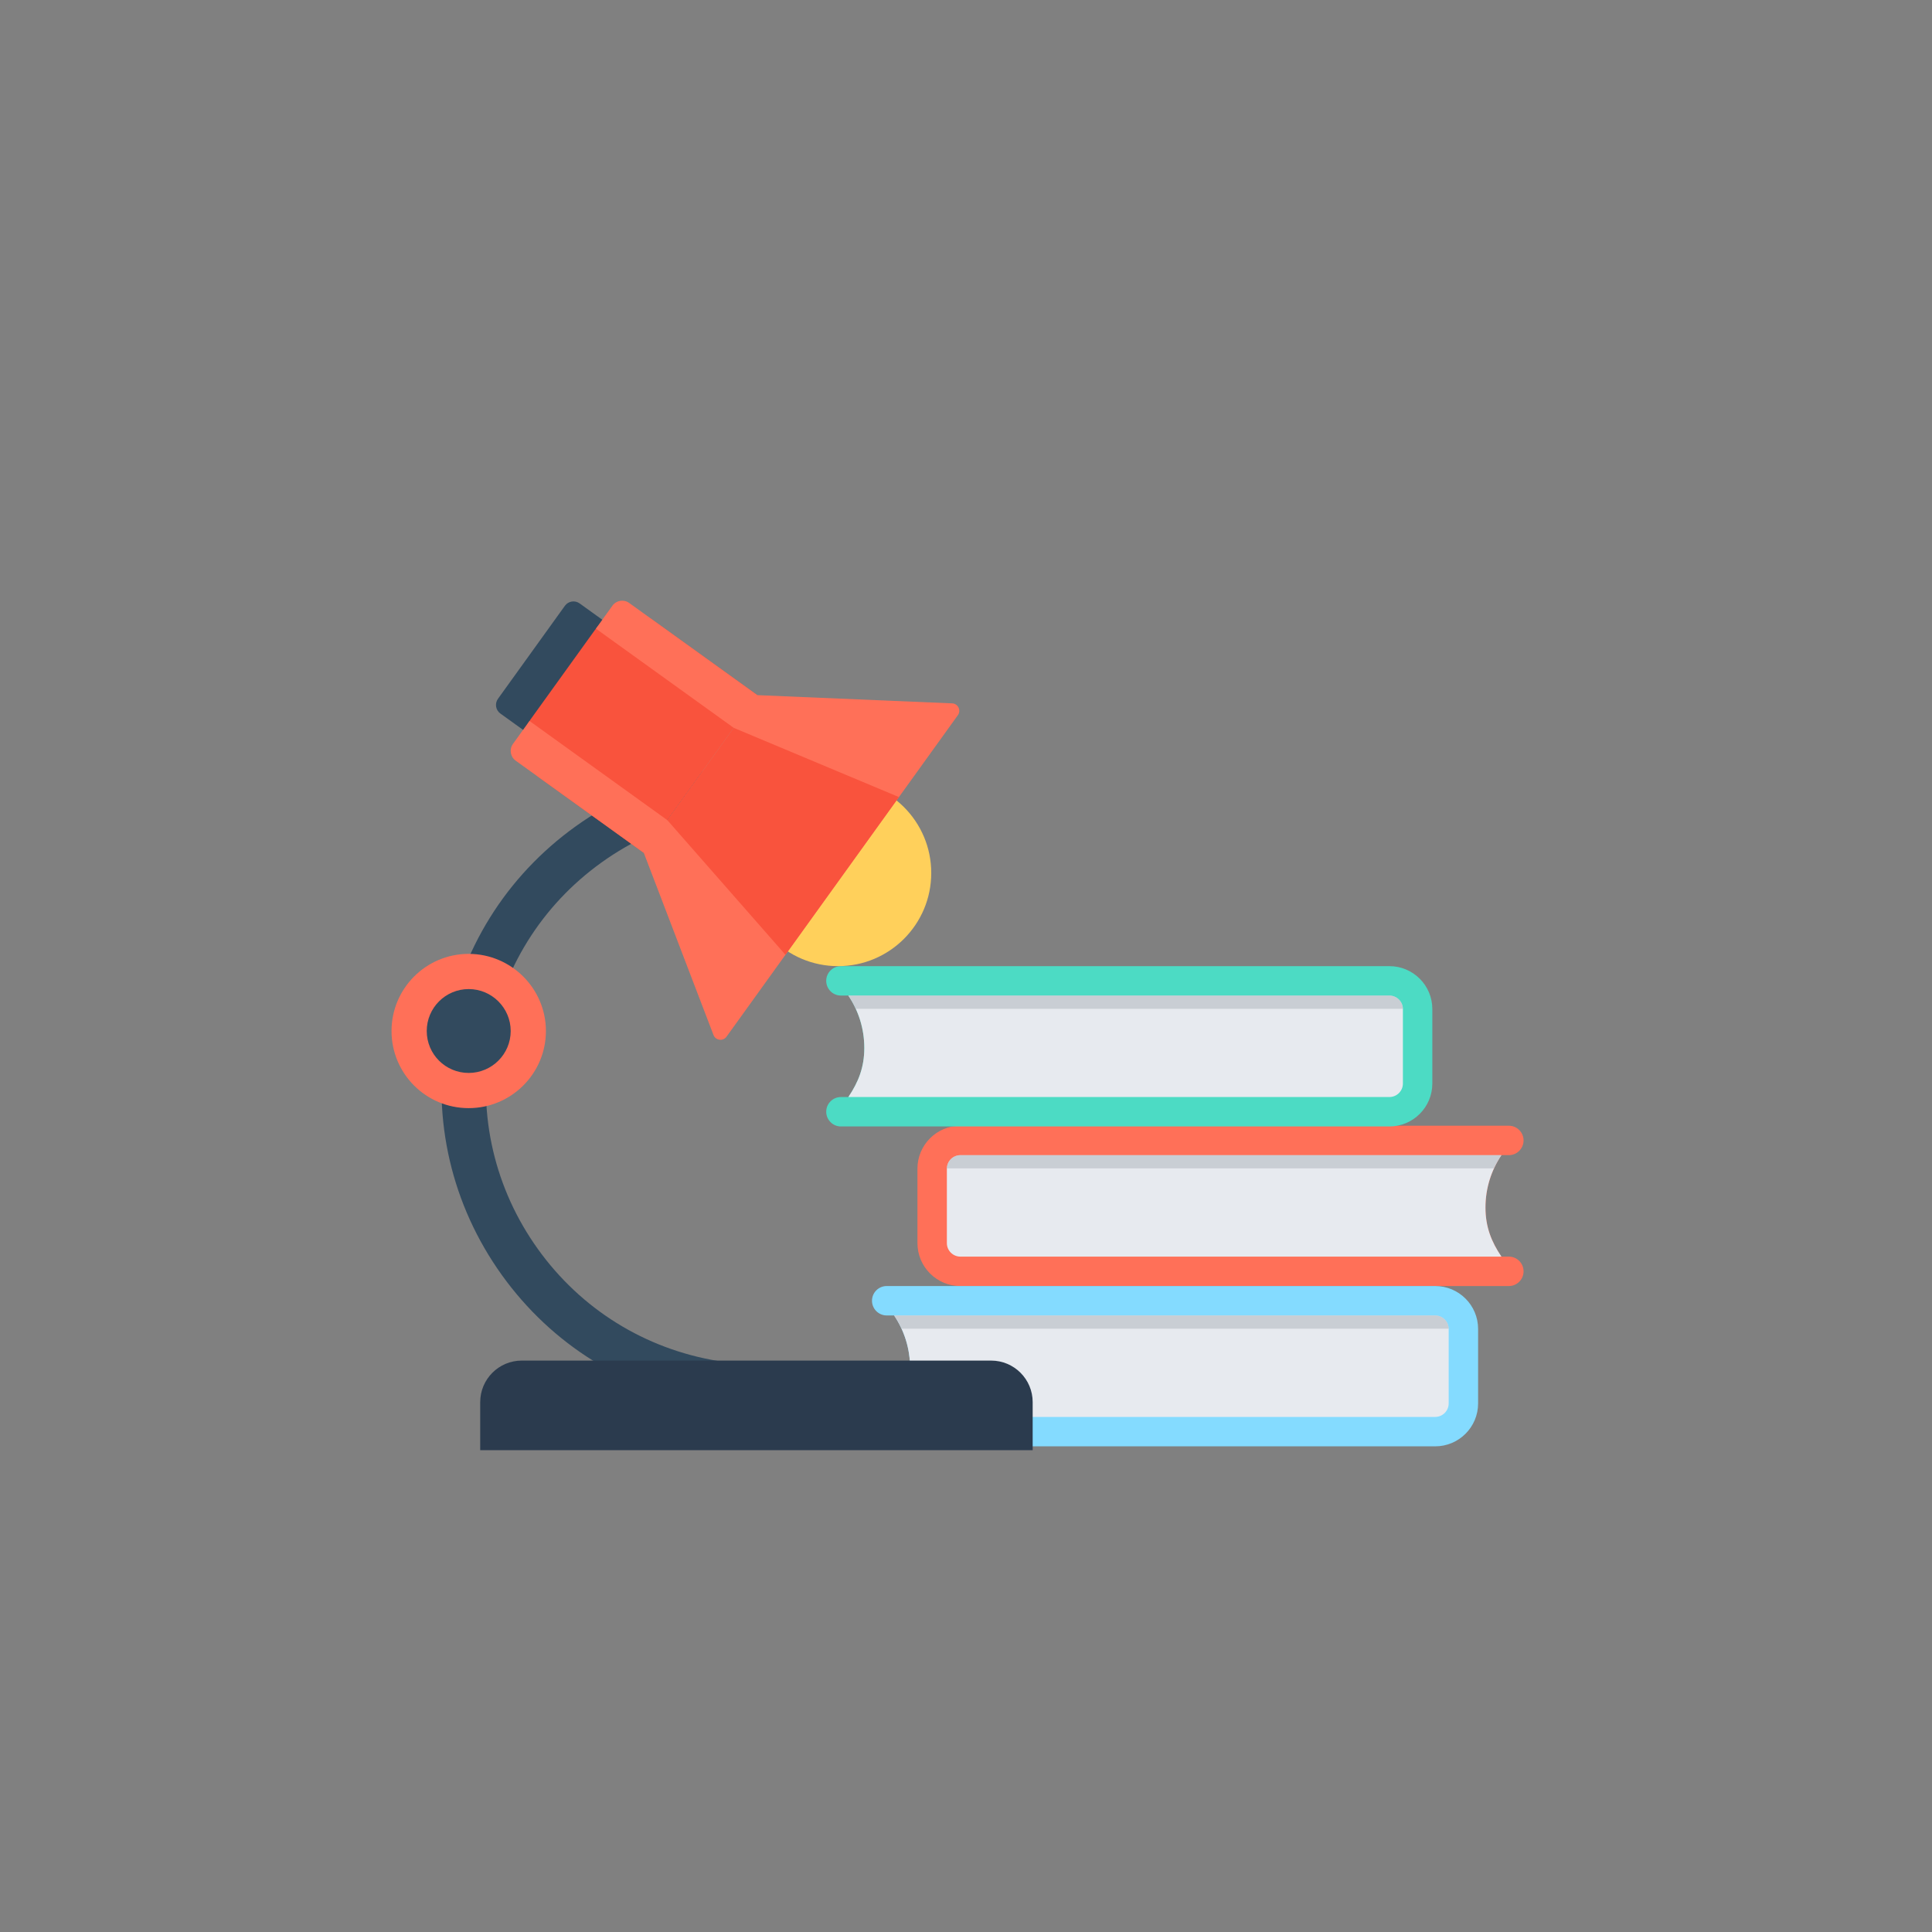 <?xml version="1.0" encoding="utf-8"?>
<!-- Generator: Adobe Illustrator 18.0.0, SVG Export Plug-In . SVG Version: 6.00 Build 0)  -->
<!DOCTYPE svg PUBLIC "-//W3C//DTD SVG 1.1//EN" "http://www.w3.org/Graphics/SVG/1.1/DTD/svg11.dtd">
<svg version="1.1" id="Layer_1" xmlns="http://www.w3.org/2000/svg" xmlns:xlink="http://www.w3.org/1999/xlink" x="0px" y="0px"
	 viewBox="0 0 232 232" enable-background="new 0 0 232 232" xml:space="preserve">
<g>
	<rect id="XMLID_2141_" fill="grey" width="232" height="232"/>
	<path id="XMLID_2163_" fill="#FF7058" d="M182.953,152.665c0,0.491-0.2,0.93-0.518,1.248c-0.318,0.322-0.761,0.518-1.248,0.518
		h-65.859c-2.85,0-5.158-2.308-5.158-5.158v-8.938c0-2.846,2.308-5.154,5.154-5.154h65.863c0.973,0,1.766,0.789,1.766,1.766
		s-0.793,1.766-1.766,1.766h-0.891c-1.209,1.798-1.916,3.961-1.916,6.289s0.706,4.098,1.916,5.896h0.891
		C182.16,150.899,182.953,151.688,182.953,152.665z"/>
	<path id="XMLID_2645_" fill="#E7EAEF" d="M178.38,145.003c0,2.328,0.706,4.098,1.916,5.896h-64.968
		c-0.895,0-1.625-0.726-1.625-1.621v-8.942c0-0.895,0.73-1.621,1.625-1.621h64.968C179.086,140.512,178.38,142.675,178.38,145.003z"
		/>
	<path id="XMLID_2646_" opacity="0.5" fill="#ADB3BA" enable-background="new    " d="M179.409,140.304
		c0.255-0.555,0.549-1.088,0.886-1.59h-64.968c-0.884,0-1.605,0.71-1.622,1.59H179.409z"/>
	<g id="XMLID_2648_">
		<path id="XMLID_2657_" fill="#84DBFF" d="M104.712,171.915c0,0.491,0.2,0.93,0.518,1.248c0.318,0.322,0.761,0.518,1.248,0.518
			h65.859c2.85,0,5.158-2.308,5.158-5.158v-8.938c0-2.846-2.308-5.154-5.154-5.154h-65.863c-0.974,0-1.766,0.789-1.766,1.766
			s0.793,1.766,1.766,1.766h0.891c1.209,1.798,1.916,3.961,1.916,6.288c0,2.328-0.707,4.098-1.916,5.896h-0.891
			C105.505,170.149,104.712,170.938,104.712,171.915z"/>
		<path id="XMLID_2672_" fill="#E7EAEF" d="M109.285,164.253c0,2.328-0.707,4.098-1.916,5.896h64.968
			c0.895,0,1.625-0.726,1.625-1.621v-8.942c0-0.895-0.73-1.621-1.625-1.621H107.37C108.579,159.762,109.285,161.925,109.285,164.253
			z"/>
		<path id="XMLID_2689_" opacity="0.5" fill="#ADB3BA" enable-background="new    " d="M108.256,159.554
			c-0.255-0.555-0.549-1.088-0.886-1.59h64.968c0.884,0,1.605,0.71,1.622,1.59H108.256z"/>
	</g>
	<g id="XMLID_2772_">
		<path id="XMLID_2773_" fill="#4CDBC4" d="M99.215,133.502c0,0.491,0.2,0.93,0.518,1.248c0.318,0.322,0.761,0.518,1.248,0.518
			h65.859c2.85,0,5.158-2.308,5.158-5.158v-8.938c0-2.846-2.308-5.154-5.154-5.154h-65.863c-0.974,0-1.767,0.789-1.767,1.766
			s0.793,1.766,1.767,1.766h0.891c1.209,1.798,1.916,3.961,1.916,6.289c0,2.328-0.706,4.098-1.916,5.896h-0.891
			C100.008,131.735,99.215,132.524,99.215,133.502z"/>
		<path id="XMLID_2774_" fill="#E7EAEF" d="M103.788,125.839c0,2.328-0.706,4.098-1.916,5.896h64.968
			c0.895,0,1.625-0.726,1.625-1.621v-8.942c0-0.895-0.73-1.621-1.625-1.621h-64.968
			C103.081,121.349,103.788,123.511,103.788,125.839z"/>
		<path id="XMLID_2775_" opacity="0.5" fill="#ADB3BA" enable-background="new    " d="M102.758,121.141
			c-0.255-0.555-0.549-1.088-0.886-1.59h64.968c0.884,0,1.605,0.71,1.622,1.59H102.758z"/>
	</g>
	<g id="XMLID_2776_">
		<g id="XMLID_2777_">
			<path id="XMLID_2779_" fill="#324A5E" d="M85.352,168.692c-10.174-1.676-19.088-7.214-25.097-15.594
				c-6.008-8.381-8.396-18.598-6.718-28.773c1.676-10.174,7.214-19.088,15.593-25.097c8.38-6.01,18.597-8.394,28.773-6.719
				l-0.866,5.263c-8.77-1.442-17.575,0.61-24.798,5.791c-7.221,5.178-11.995,12.859-13.44,21.627
				c-1.445,8.769,0.612,17.576,5.791,24.798c5.178,7.221,12.859,11.995,21.627,13.44L85.352,168.692z"/>
		</g>
		<g id="XMLID_5575_">
			<g id="XMLID_5585_">
				<g id="XMLID_5586_">
					<path id="XMLID_2795_" fill="#324A5E" d="M73.969,75.602l-9.516,13.224l-4.366-3.142c-0.568-0.409-0.698-1.203-0.289-1.771
						l8.034-11.164c0.409-0.568,1.202-0.698,1.771-0.289L73.969,75.602z"/>
				</g>
			</g>
			<g id="XMLID_5583_">
				<g id="XMLID_5584_">
					<circle id="XMLID_2797_" fill="#FFD05B" cx="100.64" cy="104.83" r="11.187"/>
				</g>
			</g>
			<g id="XMLID_5581_">
				<g id="XMLID_5582_">
					<path id="XMLID_2798_" fill="#F9533D" d="M90.939,83.473l-13.633,18.936l-12.452-8.953c-2.265-1.628-2.781-4.788-1.153-7.054
						l7.732-10.743c1.628-2.265,4.788-2.781,7.054-1.14L90.939,83.473z"/>
				</g>
			</g>
			<g id="XMLID_5579_">
				<g id="XMLID_5580_">
					<path id="XMLID_2799_" fill="#FF7058" d="M115.025,85.879L87.241,124.49c-0.416,0.578-1.308,0.46-1.563-0.205l-8.369-21.872
						L61.923,91.342c-0.644-0.463-0.791-1.365-0.327-2.008l1.986-2.76l16.553,11.912l7.975-11.083L71.557,75.491l1.986-2.76
						c0.463-0.644,1.365-0.791,2.008-0.327l15.385,11.071l23.398,0.987C115.046,84.493,115.441,85.302,115.025,85.879z"/>
				</g>
			</g>
			<g id="XMLID_5577_">
				<g id="XMLID_5578_">
					<polygon id="XMLID_2800_" fill="#F9533D" points="94.318,114.653 80.134,98.484 88.108,87.402 107.946,95.714 					"/>
				</g>
			</g>
		</g>
		<g id="XMLID_2780_">
			<path id="XMLID_2792_" fill="#FF7058" d="M65.554,123.806c0,5.121-4.173,9.261-9.277,9.261c-5.121,0-9.261-4.14-9.261-9.261
				c0-5.104,4.14-9.261,9.261-9.261C61.381,114.545,65.554,118.701,65.554,123.806z"/>
		</g>
		<g id="XMLID_2794_">
			<path id="XMLID_2801_" fill="#324A5E" d="M61.326,123.806c0,2.785-2.27,5.036-5.045,5.036c-2.785,0-5.037-2.251-5.037-5.036
				c0-2.776,2.252-5.036,5.037-5.036C59.056,118.769,61.326,121.03,61.326,123.806z"/>
		</g>
		<g id="XMLID_2802_">
			<path id="XMLID_2806_" fill="#2B3B4E" d="M124.005,174.145h-66.34v-5.773c0-2.755,2.234-4.989,4.989-4.989h56.363
				c2.755,0,4.989,2.234,4.989,4.989L124.005,174.145L124.005,174.145z"/>
		</g>
	</g>
</g>
</svg>
